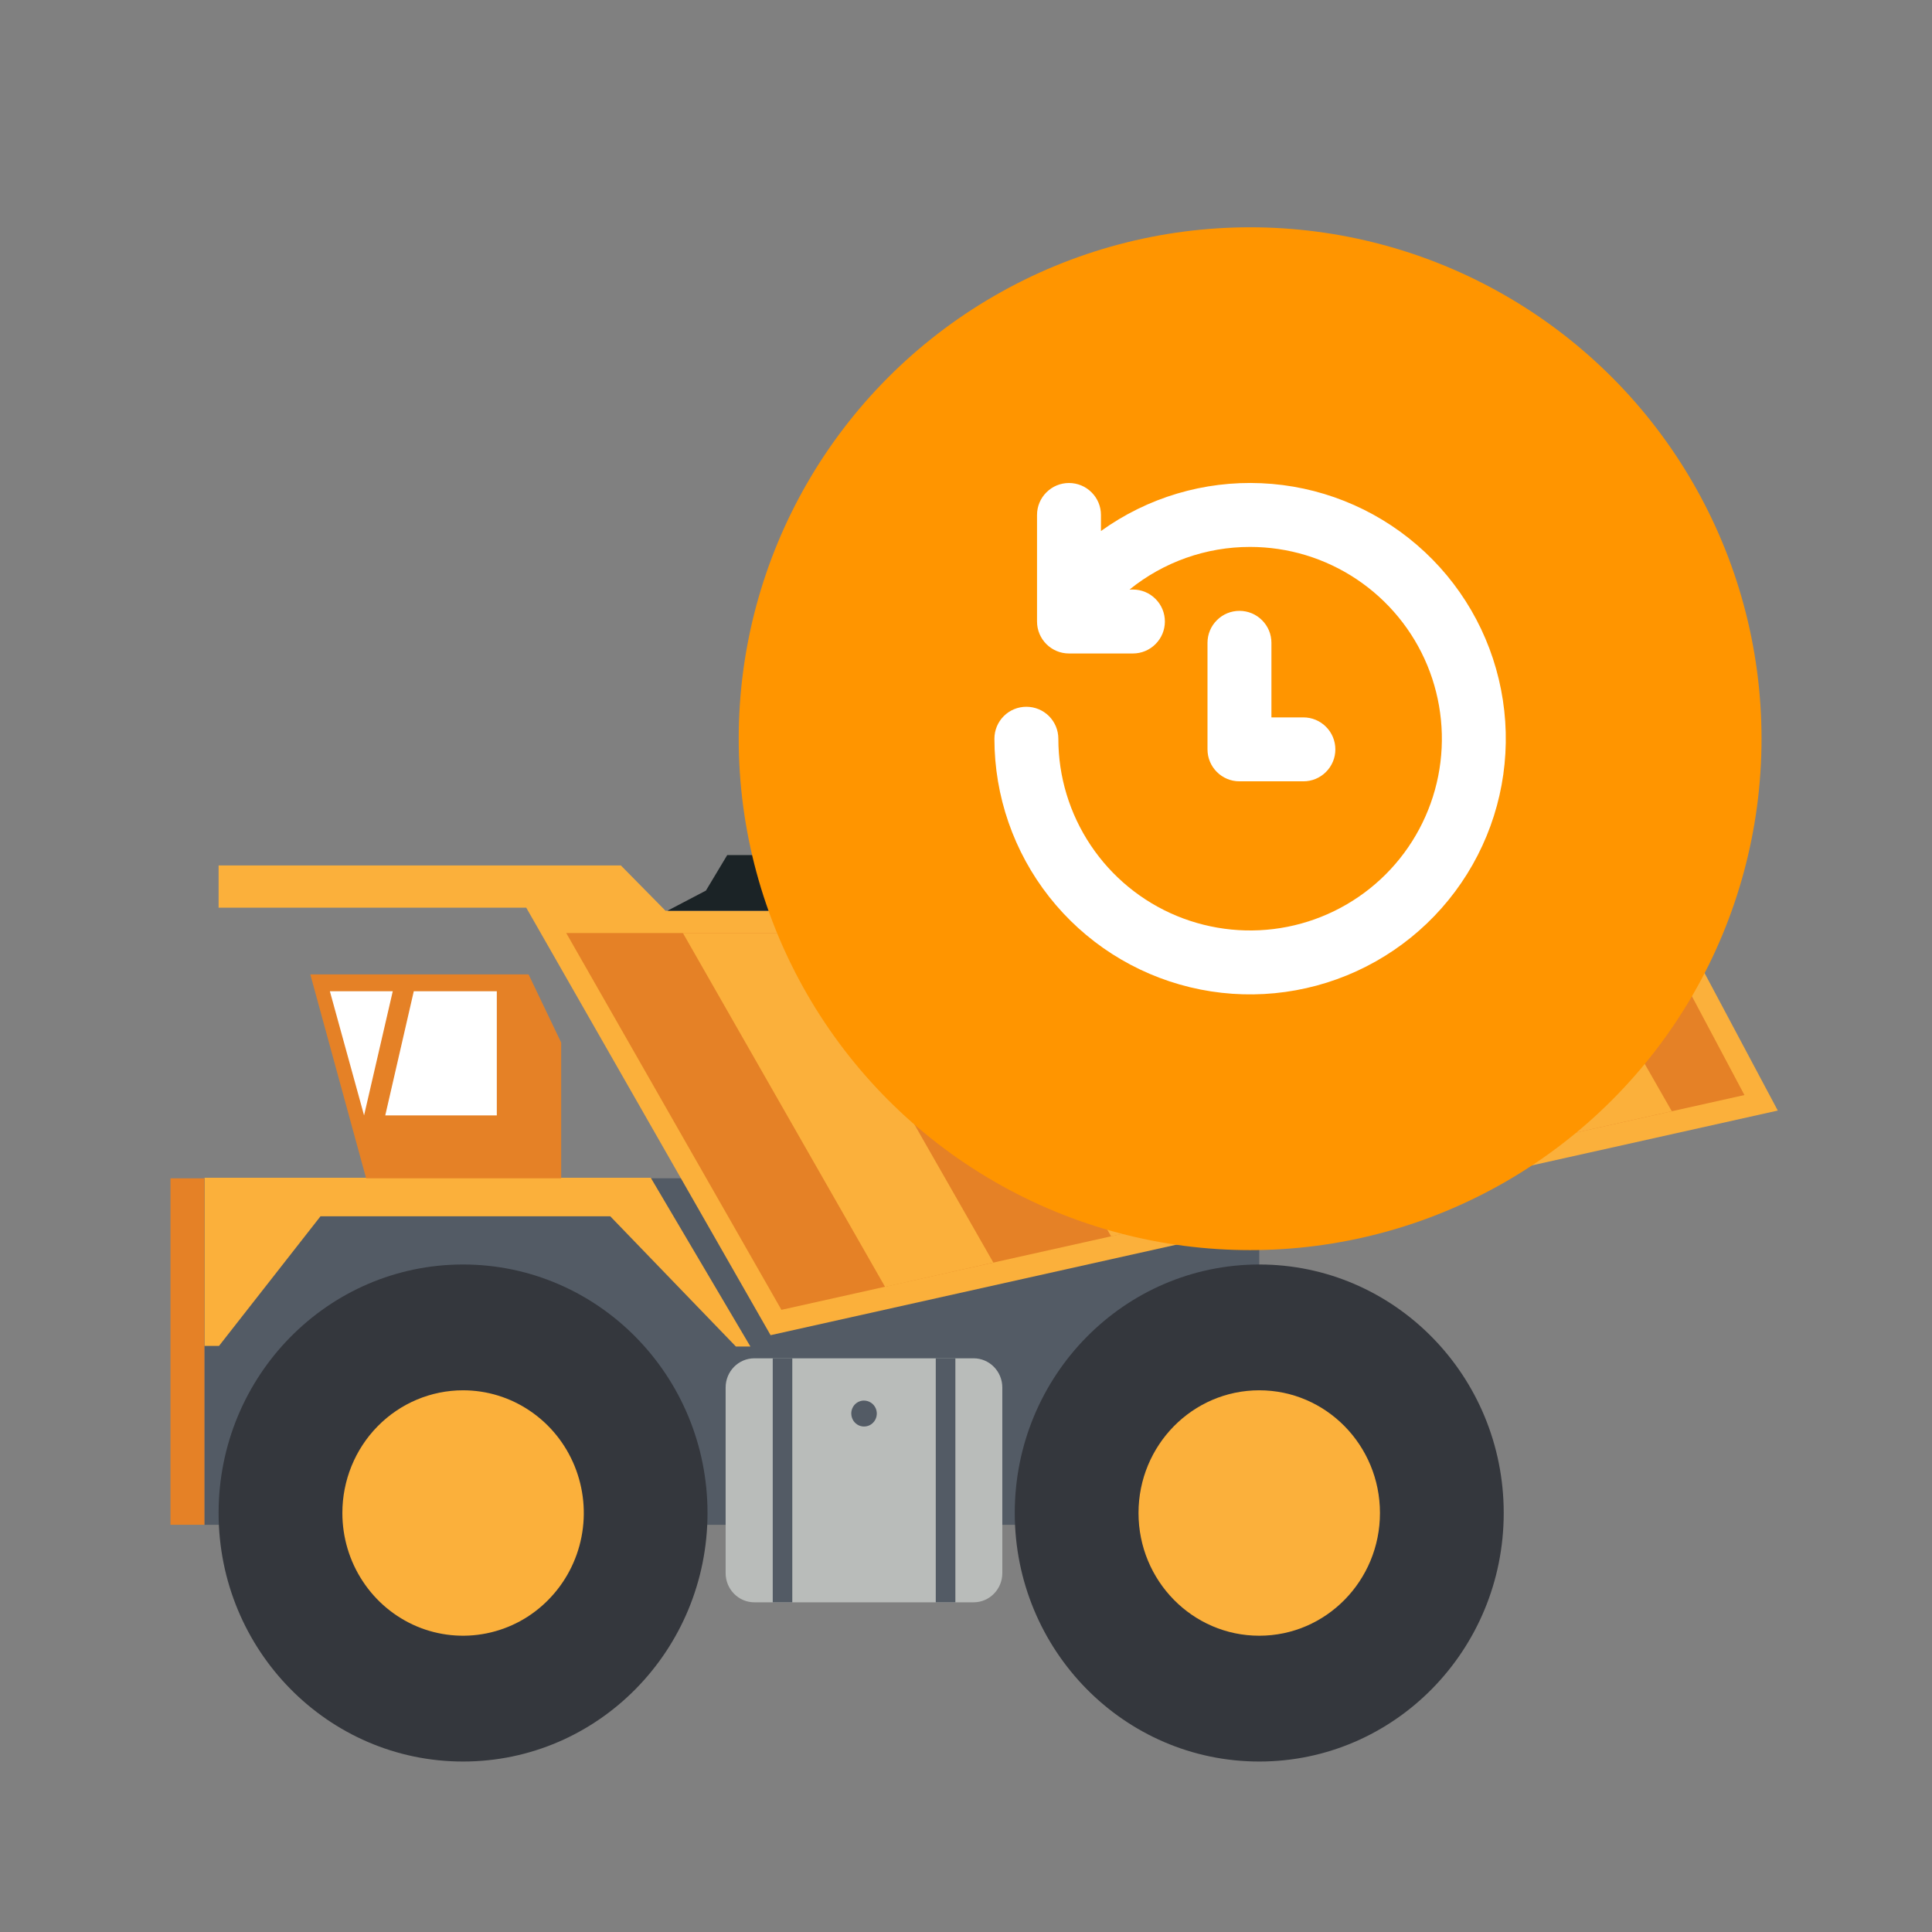 <svg width="34" height="34" viewBox="0 0 34 34" fill="none" xmlns="http://www.w3.org/2000/svg">
<rect x="0" y="0" width="34" height="34" fill="#808080" stroke="none"/>
<g clip-path="url(#clip0_560_18271)">
<path d="M3.597 26.834L22.161 26.834V20.736L3.597 20.736V26.834Z" fill="#535B65"/>
<path d="M13.275 28.198H17.134C17.413 28.198 17.639 27.968 17.639 27.684V24.418C17.639 24.134 17.413 23.904 17.134 23.904H13.275C12.996 23.904 12.77 24.134 12.77 24.418V27.684C12.77 27.968 12.996 28.198 13.275 28.198Z" fill="#B9BCBA"/>
<path d="M8.149 31C10.525 31 12.451 29.042 12.451 26.626C12.451 24.211 10.525 22.253 8.149 22.253C5.773 22.253 3.847 24.211 3.847 26.626C3.847 29.042 5.773 31 8.149 31Z" fill="#34373D"/>
<path d="M6.025 26.626C6.025 27.053 6.149 27.471 6.383 27.826C6.616 28.181 6.948 28.458 7.336 28.622C7.724 28.785 8.151 28.828 8.564 28.744C8.976 28.661 9.354 28.456 9.651 28.153C9.948 27.851 10.151 27.467 10.233 27.048C10.315 26.629 10.273 26.195 10.112 25.8C9.951 25.405 9.679 25.068 9.329 24.831C8.98 24.593 8.569 24.467 8.149 24.467C7.586 24.467 7.045 24.694 6.647 25.099C6.248 25.504 6.025 26.054 6.025 26.626Z" fill="#FBB03B"/>
<path d="M22.161 31C24.537 31 26.463 29.042 26.463 26.626C26.463 24.211 24.537 22.253 22.161 22.253C19.784 22.253 17.858 24.211 17.858 26.626C17.858 29.042 19.784 31 22.161 31Z" fill="#34373D"/>
<path d="M22.161 28.786C23.334 28.786 24.285 27.819 24.285 26.626C24.285 25.434 23.334 24.467 22.161 24.467C20.987 24.467 20.036 25.434 20.036 26.626C20.036 27.819 20.987 28.786 22.161 28.786Z" fill="#FBB03B"/>
<path d="M12.951 23.697H13.206L11.452 20.726H3.599V23.686H3.854L5.64 21.405H10.74L12.951 23.697Z" fill="#FBB03B"/>
<path d="M13.561 23.497L9.261 15.974H3.847V15.23H10.926L11.712 16.028H29.414L31.286 19.544L13.561 23.497Z" fill="#FBB03B"/>
<path d="M30.699 19.271L29.184 16.42H9.965L13.752 23.051L30.699 19.271Z" fill="#E58126"/>
<path d="M3 26.834H3.597L3.597 20.736H3L3 26.834Z" fill="#E58126"/>
<path d="M9.876 20.736V18.348L9.302 17.148H5.461L6.443 20.736H9.876Z" fill="#E58126"/>
<path d="M6.78 19.629H8.743V17.444H7.282L6.78 19.629Z" fill="white"/>
<path d="M6.912 17.444L6.407 19.629L5.805 17.444H6.912Z" fill="white"/>
<path d="M16.468 28.198H16.813V23.904H16.468V28.198Z" fill="#535B65"/>
<path d="M13.943 23.904H13.599V28.198H13.943V23.904Z" fill="#535B65"/>
<path d="M14.981 24.874C14.981 24.919 14.994 24.964 15.018 25.002C15.043 25.04 15.078 25.069 15.119 25.087C15.16 25.104 15.205 25.109 15.249 25.1C15.293 25.092 15.333 25.07 15.364 25.038C15.396 25.006 15.418 24.965 15.426 24.92C15.435 24.876 15.43 24.83 15.413 24.788C15.395 24.746 15.366 24.71 15.329 24.686C15.292 24.661 15.248 24.648 15.203 24.648C15.145 24.648 15.088 24.672 15.046 24.714C15.005 24.757 14.981 24.814 14.981 24.874Z" fill="#535B65"/>
<path d="M14.168 16.42L17.481 22.219L15.576 22.647L12.018 16.42H14.168Z" fill="#FBB03B"/>
<path d="M18.657 16.42L21.462 21.332L19.554 21.758L16.506 16.42H18.657Z" fill="#FBB03B"/>
<path d="M23.142 16.42L25.44 20.443L23.535 20.871L20.993 16.42H23.142Z" fill="#FBB03B"/>
<path d="M27.628 16.42L29.421 19.556L27.514 19.982L25.479 16.42H27.628Z" fill="#FBB03B"/>
<path d="M11.745 16.028L12.423 15.673L12.798 15.048H13.89L14.869 14.348L15.884 13.801L16.823 14.913L19.383 13.801L20.286 13L22.204 13.399L22.918 14.348L24.685 14.514L25.287 14.737L26.267 15.673L27.282 16.028H11.745Z" fill="#1B2326"/>
</g>
<circle cx="22" cy="13" r="9" fill="#FF9500"/>
<path d="M22 9.625C22.668 9.625 23.32 9.823 23.875 10.194C24.43 10.565 24.863 11.092 25.118 11.708C25.373 12.325 25.44 13.004 25.31 13.658C25.18 14.313 24.858 14.915 24.387 15.386C23.915 15.858 23.313 16.18 22.658 16.31C22.004 16.44 21.325 16.373 20.708 16.118C20.092 15.863 19.565 15.43 19.194 14.875C18.823 14.32 18.625 13.668 18.625 13C18.625 12.851 18.566 12.708 18.46 12.602C18.355 12.497 18.212 12.438 18.062 12.438C17.913 12.438 17.77 12.497 17.665 12.602C17.559 12.708 17.5 12.851 17.5 13C17.5 14.01 17.84 14.99 18.464 15.783C19.089 16.577 19.962 17.137 20.944 17.374C21.925 17.611 22.958 17.511 23.876 17.09C24.794 16.669 25.543 15.952 26.004 15.053C26.465 14.155 26.61 13.128 26.416 12.137C26.223 11.146 25.702 10.249 24.936 9.59C24.171 8.931 23.207 8.548 22.198 8.504C21.189 8.459 20.195 8.755 19.375 9.345V9.062C19.375 8.913 19.316 8.77 19.21 8.665C19.105 8.559 18.962 8.5 18.812 8.5C18.663 8.5 18.52 8.559 18.415 8.665C18.309 8.77 18.25 8.913 18.25 9.062V10.938C18.25 11.248 18.502 11.5 18.812 11.5H19.938C20.087 11.5 20.23 11.441 20.335 11.335C20.441 11.23 20.5 11.087 20.5 10.938C20.5 10.788 20.441 10.645 20.335 10.54C20.23 10.434 20.087 10.375 19.938 10.375H19.878C20.478 9.889 21.228 9.624 22 9.625ZM22.375 11.312C22.375 11.163 22.316 11.02 22.21 10.915C22.105 10.809 21.962 10.75 21.812 10.75C21.663 10.75 21.52 10.809 21.415 10.915C21.309 11.02 21.25 11.163 21.25 11.312V13.188C21.25 13.498 21.502 13.75 21.812 13.75H22.938C23.087 13.75 23.23 13.691 23.335 13.585C23.441 13.48 23.5 13.337 23.5 13.188C23.5 13.038 23.441 12.895 23.335 12.79C23.23 12.684 23.087 12.625 22.938 12.625H22.375V11.312Z" fill="white"/>
<defs>
<clipPath id="clip0_560_18271">
<rect width="28.286" height="18" fill="white" transform="translate(3 13)"/>
</clipPath>
</defs>
</svg>
